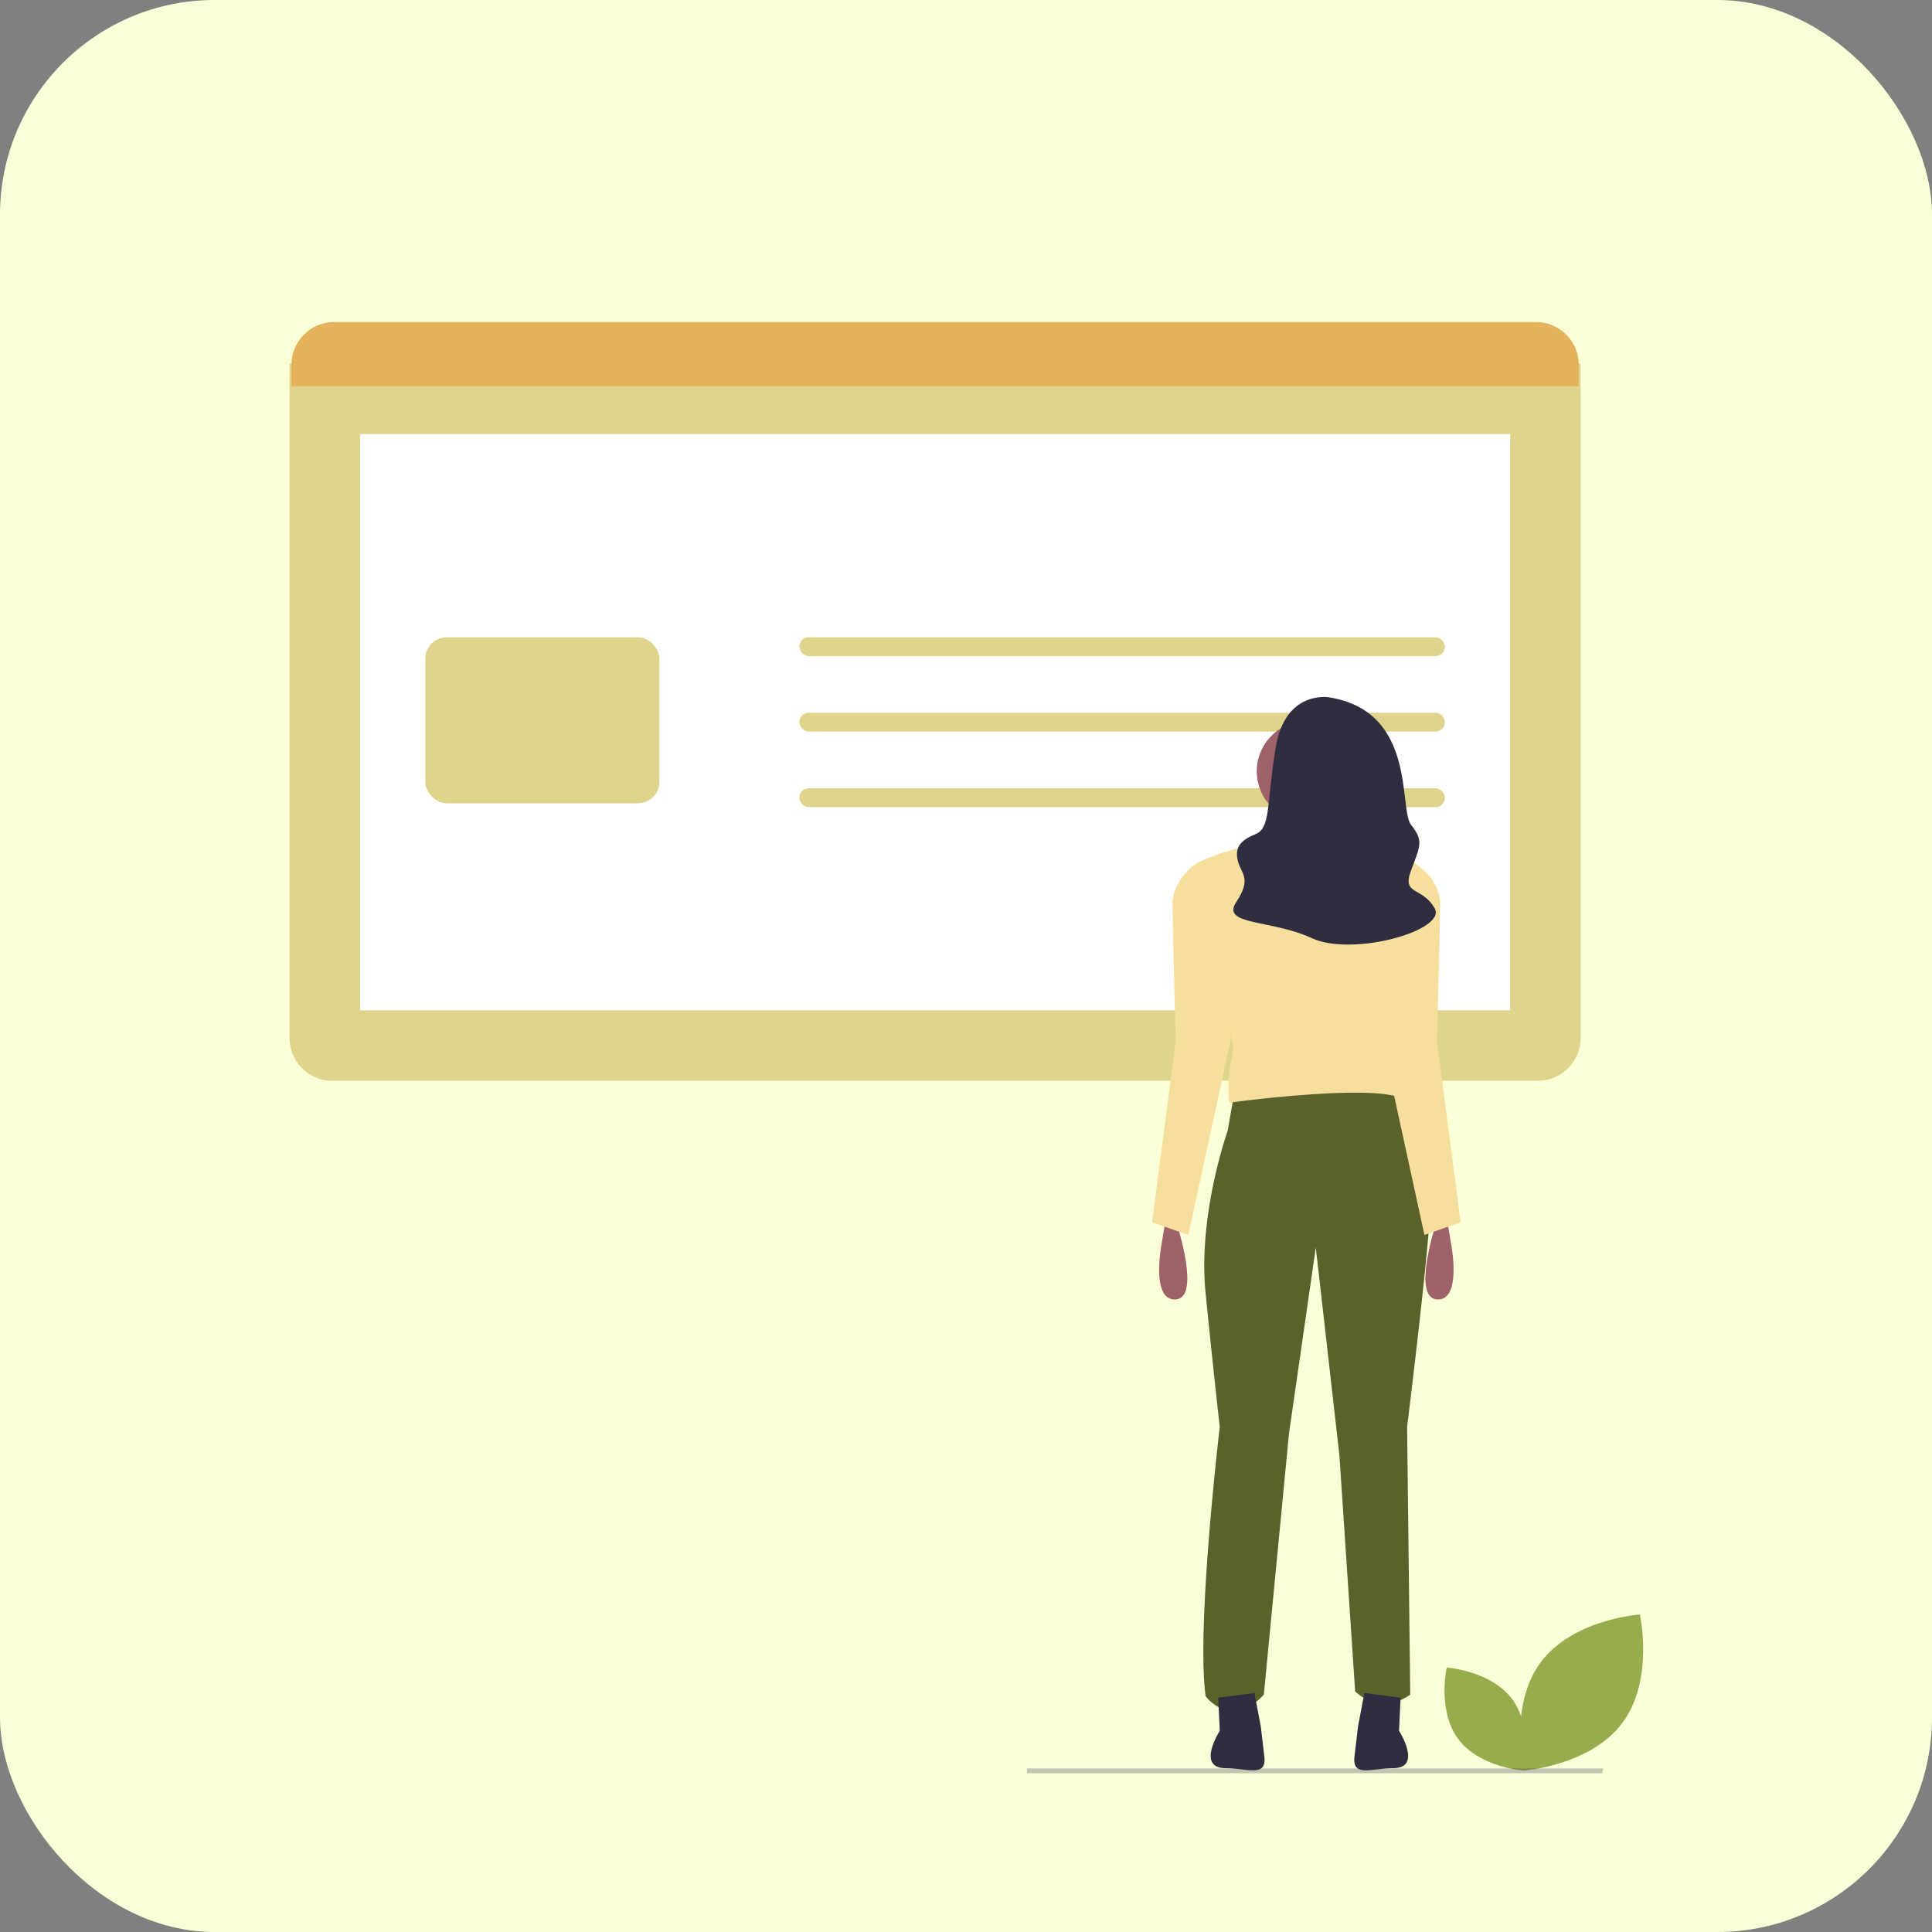 <svg xmlns="http://www.w3.org/2000/svg" width="180" height="180" viewBox="0 0 180 180"><rect x="0" y="0" width="180" height="180" fill="#808080" stroke="none"/><defs><style>.a{fill:#fbffd8;}.b{fill:#97ac4c;}.c{fill:rgba(63,61,86,0.3);}.d{fill:#dfd48b;}.e{fill:#fff;}.f{fill:#e5b35c;}.g{fill:#5a612b;}.h{fill:#2f2e41;}.i{fill:#9f616a;}.j{fill:#ffb8b8;}.k{fill:#f6de9d;}</style></defs><g transform="translate(-445 -317)"><rect class="a" width="180" height="180" rx="20" transform="translate(445 317)"/><g transform="translate(471.976 347)"><path class="b" d="M857.52,714.036c-3,4.016-9.225,4.439-9.225,4.439s-1.363-6.089,1.636-10.106,9.225-4.439,9.225-4.439S860.519,710.019,857.52,714.036Z" transform="translate(-733.349 -583.513)"/><path class="b" d="M815.479,734.384c1.979,2.65,6.087,2.929,6.087,2.929s.9-4.018-1.08-6.669-6.087-2.929-6.087-2.929S813.5,731.734,815.479,734.384Z" transform="translate(-706.587 -602.351)"/><path class="c" d="M383.925,648.379H330.318v-.438H384Z" transform="translate(-261.615 -513.175)"/><path class="d" d="M0,0H120.289a0,0,0,0,1,0,0V62.827a4,4,0,0,1-4,4H4a4,4,0,0,1-4-4V0A0,0,0,0,1,0,0Z" transform="translate(0 3.869)"/><path class="e" d="M328.406,228.85H435.558V175.161H328.406Z" transform="translate(-321.837 -164.723)"/><path class="f" d="M4,0H115.938a4,4,0,0,1,4,4V5.979a0,0,0,0,1,0,0H0a0,0,0,0,1,0,0V4A4,4,0,0,1,4,0Z" transform="translate(0.176)"/><rect class="d" width="21.807" height="15.476" rx="2" transform="translate(12.648 29.369)"/><rect class="d" width="60.145" height="1.759" rx="0.879" transform="translate(47.496 29.369)"/><rect class="d" width="60.145" height="1.759" rx="0.879" transform="translate(47.496 36.403)"/><rect class="d" width="60.145" height="1.759" rx="0.879" transform="translate(47.496 43.438)"/><path class="g" d="M709.016,468.917l-.587,3.373s-2.787,7.773-2.053,15.106,1.32,12.466,1.32,12.466-2.2,18.479-1.32,25.079c0,0,2.347,3.227,5.427-.147l2.346-24.346,2.493-17.306,2.2,19.359,1.467,22a3.993,3.993,0,0,0,5.133.293l-.293-24.932s2.64-21.119,2.2-22.879-3.373-8.653-3.373-8.653Z" transform="translate(-621.029 -396.916)"/><path class="h" d="M710.137,739.541l.147,3.08s-2.235,3.486.551,3.486h0c2.015-.006,3.837.9,3.6-1.1l-.336-2.826-.587-3.08Z" transform="translate(-623.616 -611.369)"/><path class="h" d="M778.079,739.541l-.147,3.08s2.235,3.486-.551,3.486h0c-2.015-.006-3.837.9-3.6-1.1l.336-2.826.587-3.08Z" transform="translate(-674.563 -611.369)"/><circle class="i" cx="4.693" cy="4.693" r="4.693" transform="translate(90.114 37.169)"/><path class="j" d="M737.448,339.379s.587,6.746-1.173,7.773,7.333.587,7.333.587-2.053-7.92-1.907-8.8Z" transform="translate(-644.694 -294.437)"/><path class="k" d="M716.368,357.387s-5.867-2.64-14.08,0c0,0-3.593.953-4.033,2.127s4.913,14.593,4.326,16.939a12.737,12.737,0,0,0-.293,4.4s12.906-1.76,15.986-.44a20.067,20.067,0,0,1-.88-6.453c.293-2.64,2.786-14.959,2.786-14.959A6.787,6.787,0,0,0,716.368,357.387Z" transform="translate(-614.741 -308.119)"/><path class="i" d="M806.554,529.677s-2.2,6.746.147,6.893,1.32-5.133,1.32-5.133l-.293-1.76Z" transform="translate(-699.794 -445.503)"/><path class="k" d="M786.729,370.492l3.08-.88a4.5,4.5,0,0,1,1.76,3.08c0,1.76-.293,13.053-.293,13.053l2.2,16.866-3.373,1.173-3.96-18.186Z" transform="translate(-684.369 -318.73)"/><path class="i" d="M688.039,529.677s2.2,6.746-.147,6.893-1.32-5.133-1.32-5.133l.293-1.76Z" transform="translate(-605.331 -445.503)"/><path class="k" d="M689.939,370.492l-3.08-.88a4.5,4.5,0,0,0-1.76,3.08c0,1.76.293,13.053.293,13.053l-2.2,16.866,3.373,1.173,3.96-18.186Z" transform="translate(-602.832 -318.73)"/><path class="h" d="M728.523,292.979s-4.106-.733-4.986,4.693-.44,7.48-1.907,8.066-1.907,1.32-1.613,2.493,1.32,1.613-.147,3.813,3.227,1.613,7.04,3.373,12.613-.733,11.44-2.787-3.08-1.173-2.2-3.52,1.173-2.787,0-4.253S736.736,294.3,728.523,292.979Z" transform="translate(-631.663 -258.009)"/></g></g></svg>
